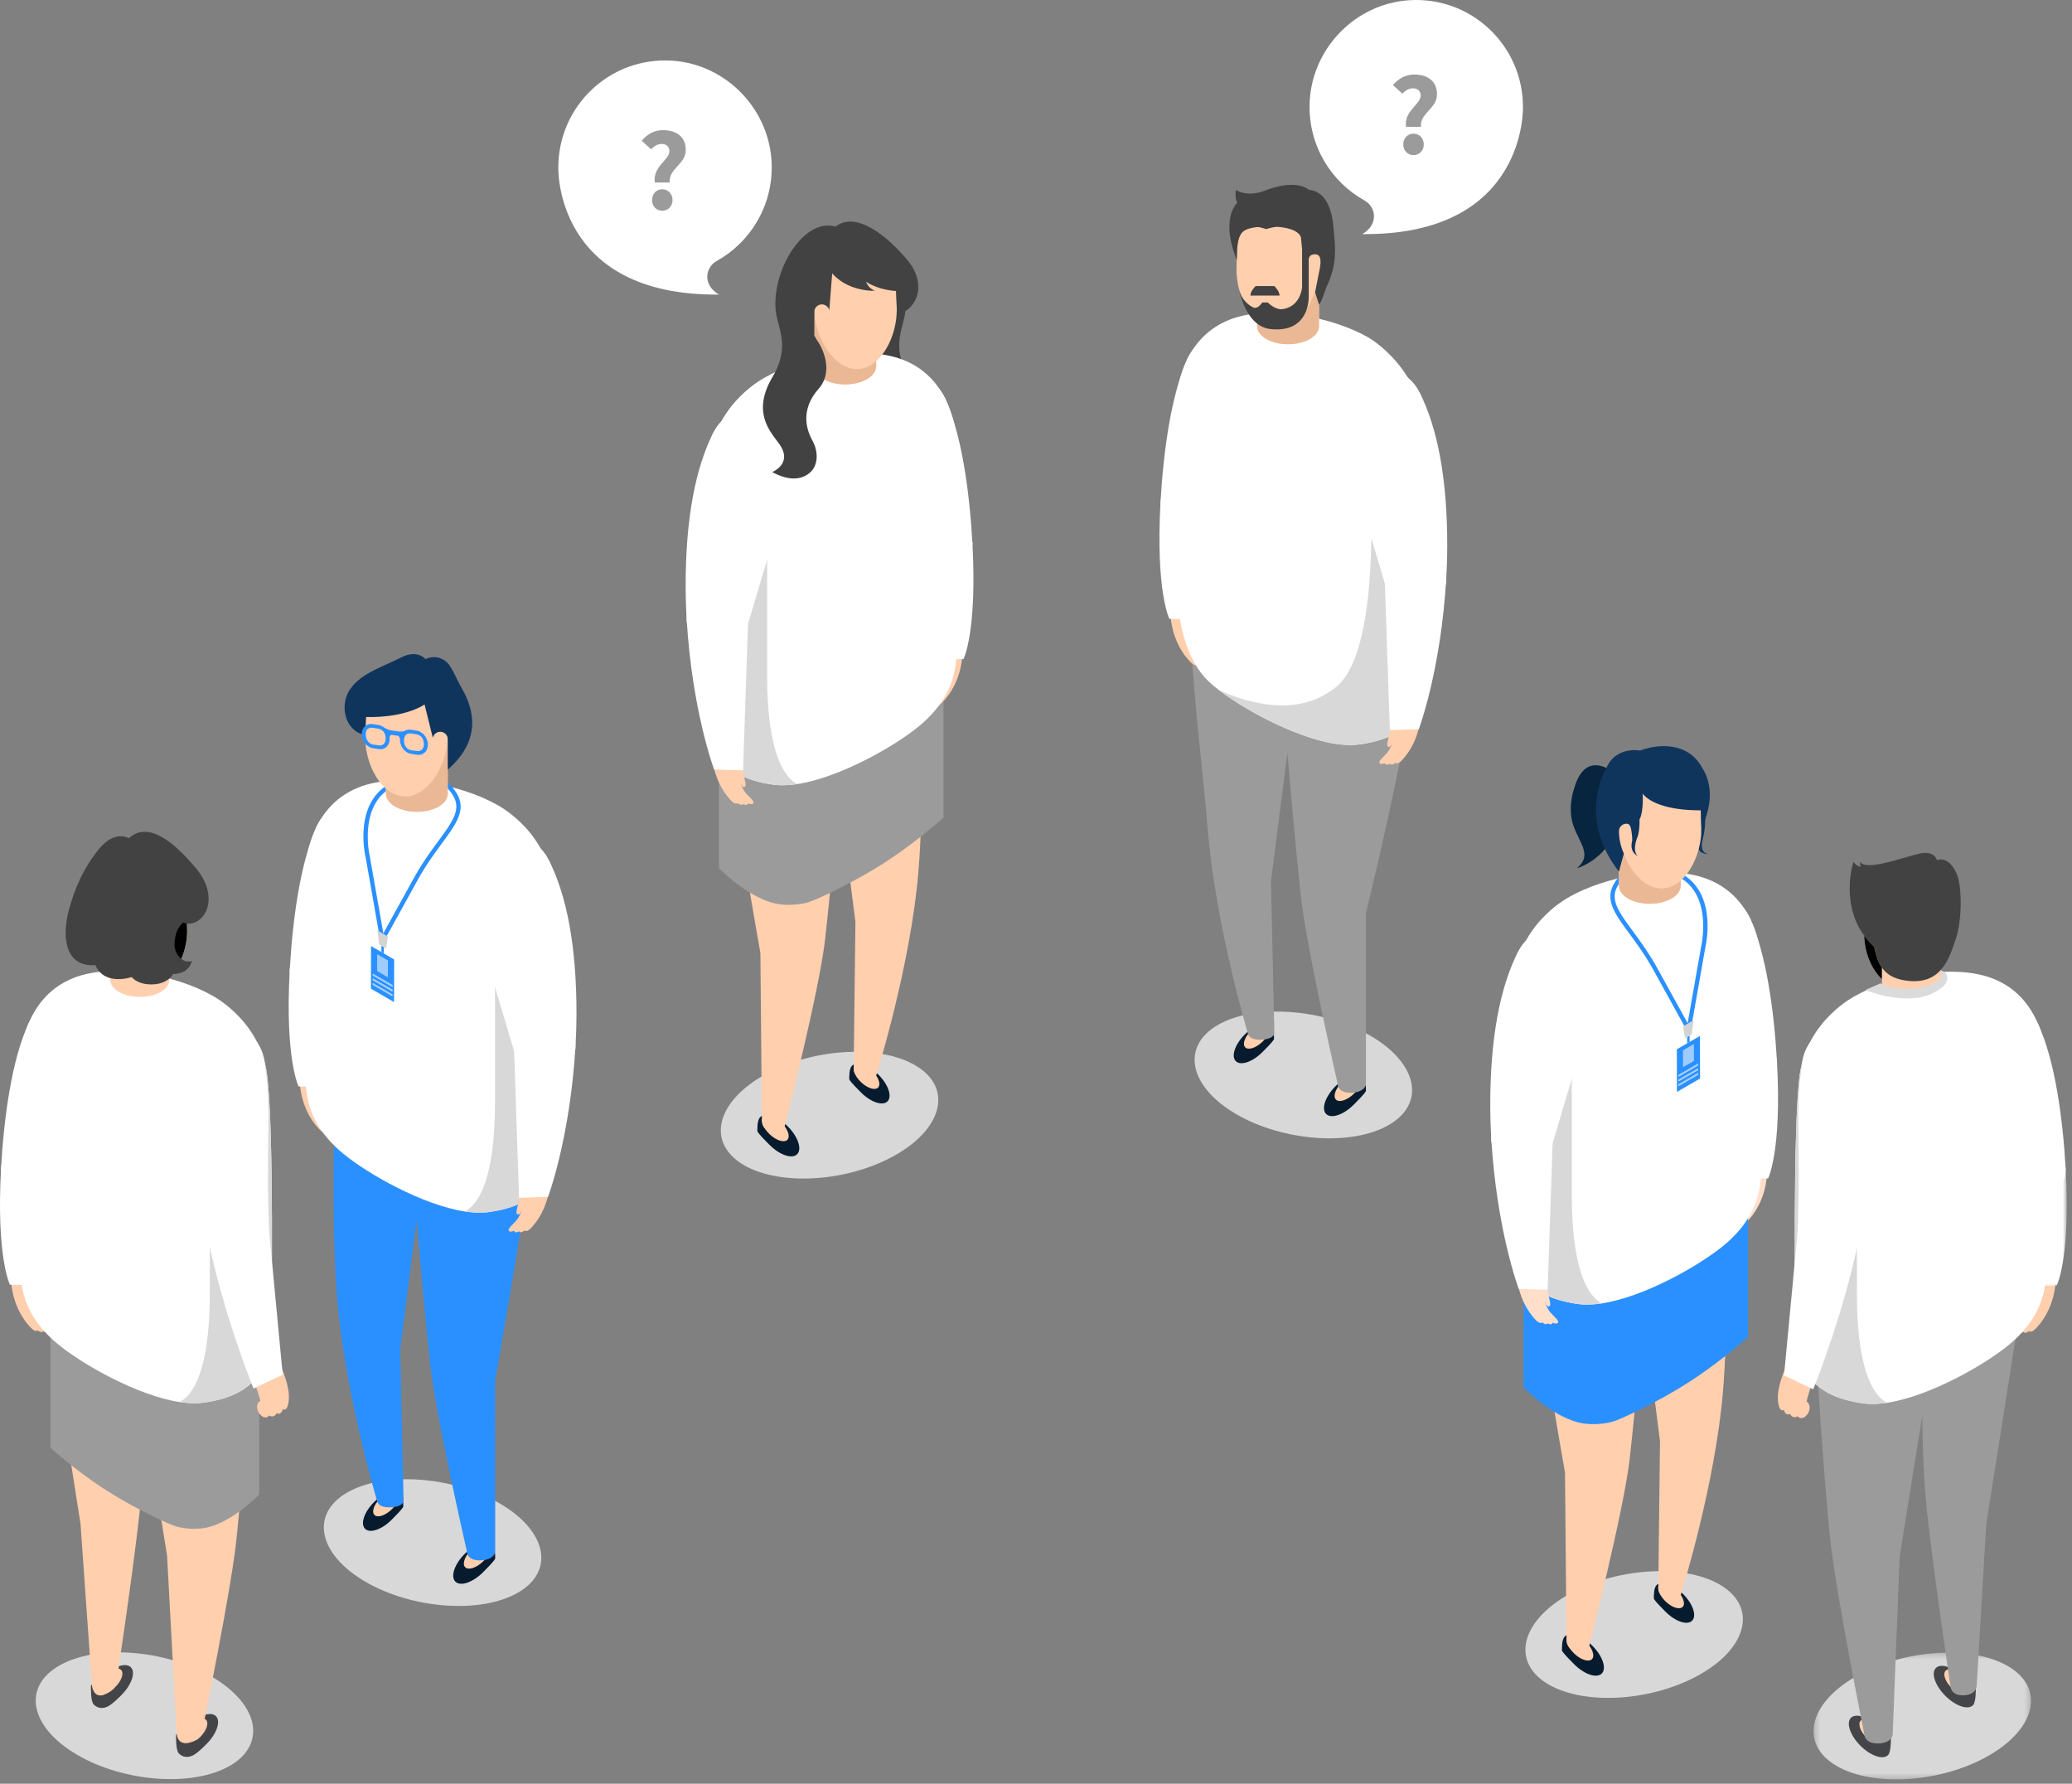<svg width="366" height="315" viewBox="0 0 366 315" xmlns="http://www.w3.org/2000/svg" xmlns:xlink="http://www.w3.org/1999/xlink">
    <rect x="0" y="0" width="366" height="315" fill="#808080" stroke="none"/>
    <defs>
        <path id="a" d="M38.694 22.666H.28V.286h38.414v22.38z"/>
        <path id="c" d="M9.192.232v20.719H.197V.232h8.995z"/>
    </defs>
    <g fill="none" fill-rule="evenodd">
        <path d="M37.387 296.084c8.32 4.847 9.788 11.925 3.26 15.728-6.527 3.803-18.676 2.948-26.996-1.899-8.321-4.847-9.789-11.925-3.26-15.728 6.527-3.803 18.675-2.949 26.996 1.899" fill="#D8D8D8"/>
        <path d="M5.09 180.654C2.05 187.113.68 197.482.177 206.48l8.817.937 8.43-21.776" fill="#FFF"/>
        <path d="M7.037 225.49s.316 3.223.535 4.135c.14.582.225.98.334 1.403.15.584.187.874-.007 1.015-.187.135-.526.183-.862-1.003 0 0 .27 1.288 1.091 2.173.632.681 1.557 1.374 1.31 1.735-.246.36-.924 0-.924 0s-.08.584-.918.124c0 0-.1.471-.95-.124 0 0-.335.392-1.117-.392-.782-.783-3.574-3.805-3.63-9.458l5.138.392z" fill="#FFCFAE"/>
        <path d="M.19 206.302c-.878 15.74 1.565 20.574 1.565 20.574l5.328.144 1.912-19.603" fill="#FFF"/>
        <path d="M9.062 206.562a4.44 4.44 0 0 0-4.436-4.444 4.44 4.44 0 0 0-4.435 4.444 4.44 4.44 0 0 0 4.435 4.445 4.44 4.44 0 0 0 4.436-4.445M17.74 183.607c0-3.69-2.985-6.682-6.667-6.682-3.683 0-6.669 2.992-6.669 6.682 0 3.69 2.986 6.681 6.669 6.681 3.682 0 6.667-2.991 6.667-6.681" fill="#FFF"/>
        <path d="M33.248 304.741c1.81-1.815 4.003-2.562 4.898-1.667.893.896.15 3.093-1.66 4.91-.741.744-1.717 1.7-2.471 2.046-1.088.498-1.898.15-2.426-.378-.54-.54-.498-2.745-.497-3.29.302-.562 1.437-.9 2.156-1.62" fill="#444549"/>
        <path d="M33.252 304.709c1.18-1.128 2.59-1.567 3.147-.981.557.586.052 1.975-1.127 3.101" fill="#FFCFAE"/>
        <path d="M18.216 296.1c1.81-1.815 4.003-2.563 4.897-1.667.894.896.15 3.093-1.66 4.91-.74.743-1.717 1.7-2.47 2.045-1.088.5-1.898.15-2.426-.377-.54-.54-.498-2.745-.498-3.29.303-.562 1.438-.9 2.157-1.621" fill="#444549"/>
        <path d="M18.25 295.903c1.18-1.127 2.59-1.567 3.146-.98.558.586.053 1.974-1.126 3.1 0 0-.792.941-2.242 1.356" fill="#FFCFAE"/>
        <path d="M44.164 221.526l-37.236 1.272 7.292 46.27 2.01 28.444h.005c.032.971.68 2.37 2.138 1.755 2.125-.895 2.09-1.75 2.251-2.507 0 0 2.63-17.361 3.941-28.86 1.026-8.999.922-18.183.922-18.183l4.026 25.032 1.676 31.058c0 .033-.003.065-.003.098 0 .965.532 2.282 2.224 1.86 2.076-.516 2.31-1.439 2.366-2.35.211-1.056 4.76-23.174 5.88-32.619 1.148-9.669 3.954-48.24 2.508-51.27" fill="#FFCFAE"/>
        <path d="M31.19 269.587c1.584.42 3.28.487 4.702.288 4.826-.679 9.894-5.927 9.894-5.927v-6.165c-.004-6.541-.026-31.38-.026-31.38a59.775 59.775 0 0 0-.647-4.848c-.931-4.578-2.672-7.305-6.476-10.343a12.665 12.665 0 0 0-1.663-1.1c-4.848-2.74-14.118-4.871-20.143-2.547-7.92 3.054-7.917 12.45-7.92 12.43v35.665s4.242 3.898 9.712 7.426c5.079 3.274 11.365 6.184 12.566 6.501" fill="#9B9B9B"/>
        <path d="M47.14 189.516c1.304 9.165.81 43.623.81 43.623 0 7.354-1.848 13.146-11.913 14.56-1.713.24-3.733.069-5.664-.345-7.781-1.668-17.223-7.295-20.908-10.632-6.171-5.59-5.917-10.87-5.917-15.471v-33.614c.002.023 0-11.29 9.536-14.968 7.255-2.798 18.419-.233 24.255 3.066 0 0 8.443 4.229 9.801 13.78" fill="#FFF"/>
        <path d="M46.413 186.438c-1.03-1.076-2.32-1.82-3.927-1.82-5.822 0-5.425 6.609-5.425 6.609v37.084c0 14.265-3.228 18.223-5.33 19.289 1.496.224 2.991.283 4.306.098 10.065-1.413 11.913-7.205 11.913-14.56 0 0 .495-34.457-.81-43.622a17.474 17.474 0 0 0-.727-3.078" fill="#D8D8D8"/>
        <path d="M31.224 189.924l-.005.008 5.65 29.317 10.65-1.977s-.065-2.234-.13-5.07c-.275-12.062.783-20.778-1.387-27.06-1.034-2.992-16.416-1.71-14.783 4.79" fill="#FFF"/>
        <path d="M44.032 241.423s2.109 5.712 2.072 6.888c-.03.981-.256 1.567.325 1.858.778.391 1.086-.196 1.086-.196s.889.584 1.335-.408c0 0 .765.508 1.126-.723 0 0 .821.679 1.04-1.648.258-2.752-1.886-7.013-1.905-7.065l-5.079 1.294z" fill="#FFCFAE"/>
        <path d="M46.569 250.231s-.762-.257-1.072-1.215c-.309-.958.196-1.835 1.098-1.816 0 0 1.739 3.323-.026 3.031" fill="#FFCFAE"/>
        <path d="M47.51 217.14l2.428 25.639-5.156 2.437s-5.227-12.752-8.044-26.493" fill="#FFF"/>
        <path d="M37.327 220.324a5.466 5.466 0 0 1 2.103-7.43 5.444 5.444 0 0 1 7.414 2.11 5.465 5.465 0 0 1-2.104 7.427 5.442 5.442 0 0 1-7.413-2.107M46.798 188.503c-.017-4.351-3.55-7.865-7.893-7.848-4.343.016-7.848 3.557-7.832 7.908.017 4.352 3.55 7.867 7.892 7.85 4.343-.017 7.85-3.558 7.833-7.91" fill="#FFF"/>
        <path d="M33.05 164.42c.057-5.522-3.324-10.034-7.551-10.078-2.573-.026-5.57.7-6.985 3.228-.91 1.627-.75 4.532-.773 6.694-.025 2.447.626 4.695 1.725 6.445v2.34l.008.017c.025.76.534 1.518 1.538 2.098 2.044 1.182 5.348 1.182 7.378 0 .98-.57 1.48-1.312 1.512-2.06a.621.621 0 0 0 .011-.035v-.683c1.874-1.806 3.104-4.697 3.137-7.965" fill="#FFCFAE"/>
        <path d="M25.499 154.342c4.227.044 7.608 4.556 7.551 10.079-.034 3.356-1.329 6.314-3.289 8.108 0 0 1.543-14.15-4.262-18.187" fill="#000"/>
        <path d="M30.576 172.01c2.906 0 3.328-2.307 3.328-2.307-1.631.608-3.098-1.319-3.081-2.84.034-3.03 1.581-3.943 1.581-3.943s1.12.668 2.642-.36c2.211-1.493 2.708-5.476-.33-9.114-4.154-4.978-8.603-8.448-11.96-5.42 0 0-2.467-1.565-5.304 1.951-2.839 3.517-4.298 7.07-5.3 10.794-1.08 4.008-1.08 10.053 4.705 9.675 1.63 3.774 6.41 2.101 6.41 2.101s.9 1.273 3.391 1.299c3.036.031 3.918-1.835 3.918-1.835" fill="#424242"/>
        <path d="M88.28 265.505c8.321 4.847 9.789 11.925 3.261 15.728-6.527 3.803-18.676 2.948-26.997-1.899-8.32-4.848-9.788-11.925-3.26-15.728 6.527-3.803 18.676-2.949 26.997 1.899" fill="#D8D8D8"/>
        <path d="M56.082 145.648c-3.04 6.458-4.41 16.827-4.912 25.825l8.818.937 8.43-21.775" fill="#FFF"/>
        <path d="M58.03 190.483s.316 3.224.535 4.135c.139.582.224.98.333 1.403.15.585.188.874-.007 1.015-.187.135-.526.183-.861-1.002 0 0 .27 1.287 1.09 2.172.633.682 1.558 1.374 1.311 1.735-.246.36-.924 0-.924 0s-.081.585-.919.124c0 0-.1.472-.949-.124 0 0-.335.392-1.117-.392-.782-.783-3.575-3.805-3.63-9.457l5.138.391z" fill="#FFCFAE"/>
        <path d="M51.183 171.295c-.878 15.74 1.564 20.574 1.564 20.574l5.328.144 1.913-19.603" fill="#FFF"/>
        <path d="M60.054 171.556a4.44 4.44 0 0 0-4.436-4.445 4.44 4.44 0 0 0-4.435 4.445A4.44 4.44 0 0 0 55.618 176a4.44 4.44 0 0 0 4.436-4.444M68.733 148.6c0-3.69-2.986-6.681-6.668-6.681-3.683 0-6.668 2.99-6.668 6.68 0 3.69 2.985 6.682 6.668 6.682 3.682 0 6.668-2.991 6.668-6.681" fill="#FFF"/>
        <path d="M85.322 277.659c-1.802 1.807-3.99 2.549-4.884 1.652-.894-.895-.157-3.087 1.646-4.896 1.802-1.808 3.989-2.548 4.884-1.654.54.54.5 1.956.501 2.499-.301.561-1.43 1.68-2.147 2.399" fill="#071B2F"/>
        <path d="M85.308 275.777c-1.181 1.129-2.59 1.568-3.147.982-.559-.585-.053-1.974 1.127-3.102s2.59-1.568 3.146-.981c.558.586.053 1.975-1.126 3.101" fill="#FFCFAE"/>
        <path d="M69.171 268.394c-1.731 1.736-3.832 2.448-4.69 1.587-.86-.86-.151-2.965 1.58-4.702s3.832-2.449 4.69-1.589c.52.519.482 1.878.483 2.4-.29.54-1.375 1.615-2.063 2.304" fill="#071B2F"/>
        <path d="M69.158 266.587c-1.135 1.084-2.488 1.505-3.023.943-.536-.562-.05-1.895 1.082-2.98 1.133-1.083 2.487-1.505 3.022-.942.537.563.051 1.896-1.081 2.979" fill="#FFCFAE"/>
        <path d="M87.473 243.784s4.58-25.708 6.839-42.192l-35.22-6.686c-.167 8.015-.446 23.293.454 34.348 1.356 16.655 7.08 35.881 7.08 35.881h.005c.126.604.796 1.066 2.133 1.065 1.49-.001 2.527-.503 2.527-1.207l-.601-26.732 2.912-22.736s1.41 16.946 2.458 25.995c1.046 9.047 6.386 32.33 6.386 32.33 0 .947.69 1.718 2.302 1.718 1.603-.003 2.71-.7 2.72-1.638h.007l-.002-30.146z" fill="#2B90FF"/>
        <path d="M97.513 155.858c1.304 9.165.81 43.623.81 43.623 0 7.354-1.848 13.146-11.913 14.56-1.713.24-3.733.069-5.664-.345-7.781-1.667-17.223-7.295-20.908-10.632-6.171-5.59-5.917-10.87-5.917-15.471v-33.614c.003.023 0-11.29 9.536-14.968 7.255-2.798 18.419-.233 24.255 3.067 0 0 8.442 4.228 9.801 13.78" fill="#FFF"/>
        <path d="M96.785 152.78c-1.03-1.076-2.32-1.82-3.926-1.82-5.822 0-5.426 6.61-5.426 6.61v37.083c0 14.265-3.227 18.223-5.33 19.289 1.497.224 2.992.283 4.307.099 10.065-1.414 11.913-7.206 11.913-14.56 0 0 .494-34.458-.81-43.623a17.458 17.458 0 0 0-.728-3.077" fill="#D8D8D8"/>
        <path d="M74.404 137.428c-2.177 0-4.427.846-6.336 2.384-4.534 3.653-2.766 11.344-2.748 11.42l2.394 13.59 5.358-9.697c1.479-2.676 3.01-4.763 4.36-6.603 2.377-3.242 3.949-5.384 2.774-7.694-1.098-2.161-3.213-3.4-5.802-3.4m-6.875 28.888a.377.377 0 0 1-.372-.312l-2.575-14.618c-.075-.312-1.888-8.214 3.014-12.163 2.041-1.645 4.46-2.55 6.808-2.55 2.883 0 5.242 1.39 6.474 3.812 1.386 2.725-.387 5.14-2.839 8.484-1.337 1.823-2.852 3.889-4.307 6.522l-5.874 10.63a.377.377 0 0 1-.33.195" fill="#2B90FF"/>
        <path fill="#9ECCFF" d="M68.523 169.637l-.008 2.926-1.88-1.087.008-2.927z"/>
        <path d="M69.304 175.915v-.297l-3.451-1.997-.001.297 3.452 1.997zm.002-.824v-.296l-3.45-1.997-.002.297 3.452 1.996zm.002-.823v-.299l-3.45-1.997-.002.3 3.452 1.996zm-2.665-5.719l-.008 2.927 1.88 1.087.008-2.926-1.88-1.088zm1.158-.166l1.827 1.057-.021 7.525-4.085-2.364.021-7.524 1.827 1.056.431.25z" fill="#2B90FF"/>
        <path fill="#9ECCFF" d="M69.309 173.969v.3l-3.452-1.998v-.299z"/>
        <path fill="#2B90FF" d="M67.805 167.258l-.004 1.125-.43-.25.002-1.125z"/>
        <path fill="#D3D3D3" d="M68.516 165.382l-.322 2.101-.39-.225-.43-.25-.395-.228-.304-2.463z"/>
        <path fill="#9ECCFF" d="M69.304 175.618v.297l-3.452-1.997v-.297zM69.307 174.795l-.001.296-3.452-1.996.001-.297z"/>
        <path d="M72.188 120.382c-2.45-.098-5.325.508-6.745 2.876-.912 1.523-.843 4.295-.925 6.354-.149 3.718 1.33 7.615 3.632 9.637v.973l.01.018c.025.796.559 1.588 1.607 2.195 2.138 1.236 5.592 1.236 7.715 0 1.025-.597 1.549-1.373 1.58-2.155l.013-.036v-9.7c.008-.115.016-.232.02-.348.21-5.259-2.883-9.652-6.907-9.814" fill="#FFCFAE"/>
        <path d="M71.407 140.653c-1.18-.048-2.274-.566-3.228-1.404v.973l.01.018c.024.796.559 1.588 1.607 2.195 2.138 1.236 5.592 1.236 7.715 0 1.025-.597 1.549-1.373 1.581-2.155l.011-.036v-9.7c-.345 5.146-3.761 10.267-7.696 10.109" fill="#EBB896"/>
        <path d="M81.53 121.473c-1.074-1.864-1.763-3.937-2.868-4.74-1.814-1.318-3.5-.32-3.5-.32s-1.37-1.782-4.297-.312c-3.778 1.896-7.163 2.861-9.07 5.707-1.84 2.746-.938 7.307 2.749 8.02.002-.072 0-.144.002-.217.037-.912.044-1.964.12-2.985 7.129.148 10.326-2.22 10.326-2.22l1.466 5.907a1.338 1.338 0 0 1 1.417-1.073c.7.056 1.222.64 1.228 1.33v5.34c6.146-5.403 4.508-10.822 2.427-14.437" fill="#10355D"/>
        <path d="M73.56 132.624c.843.126 1.336-.358 1.312-1.28-.019-.856-.461-1.46-1.191-1.644a2.005 2.005 0 0 0-.19-.038l-.817-.123c-.843-.123-1.335.358-1.315 1.283.022.856.467 1.46 1.2 1.645.06.015.122.028.185.037l.816.12m-6.749-1c.842.127 1.335-.357 1.312-1.28-.02-.856-.462-1.458-1.192-1.644a1.893 1.893 0 0 0-.19-.037l-.816-.12c-.843-.126-1.338.257-1.318 1.182.022.865.48 1.558 1.227 1.748.053.013.106.024.16.032l.817.12m8.765-.177c.028 1.176-.817 2.001-1.891 1.842l-1.036-.155a2.022 2.022 0 0 1-.19-.039c-.987-.25-1.776-1.272-1.803-2.378a18.625 18.625 0 0 1-.002-.188c-.008-.28-.196-.538-.433-.599a.388.388 0 0 0-.046-.008l-.91-.135c-.256-.038-.458.173-.451.47 0 .005.01.119.012.19.028 1.176-.82 2.001-1.891 1.843l-1.035-.156a1.884 1.884 0 0 1-.195-.038c-.985-.25-1.772-1.274-1.798-2.378-.028-1.18.82-2.004 1.89-1.846l1.039.153c.055.01.11.02.163.034.248.063.483.177.7.324-.008-.015.608.408 1.172.55.052.014.103.025.153.032l1.365.201c.032.005.634.1 1.065-.077.054-.034.224-.108.248-.127a.16.16 0 0 1 .083-.028c.254-.079.5-.1.762-.063l1.038.153c.063.01.125.022.186.038.986.25 1.778 1.273 1.805 2.385" fill="#2B90FF"/>
        <path d="M92.108 207.853s-.258 3.229-.46 4.145c-.129.583-.208.982-.309 1.408-.139.587-.171.877.025 1.014.19.132.53.175.844-1.017 0 0-.247 1.292-1.052 2.192-.62.693-1.532 1.403-1.28 1.757.254.357.926-.016.926-.016s.09.583.92.109c0 0 .108.469.948-.142 0 0 .341.385 1.109-.412.767-.798 3.505-3.87 3.46-9.522l-5.131.484z" fill="#FFCFAE"/>
        <path d="M90.808 185.38l.882 26.147 5.11-.158s3.901-10.286 4.861-26.71" fill="#FFF"/>
        <path d="M101.66 184.582a5.454 5.454 0 0 0-5.546-5.362 5.455 5.455 0 0 0-5.35 5.558 5.453 5.453 0 0 0 5.546 5.361 5.456 5.456 0 0 0 5.35-5.557" fill="#FFF"/>
        <path d="M82.534 157.9l8.492 28.46 10.635-1.778s.168-2.64.171-5.478c.014-11.936-1.691-20.913-4.911-27.273" fill="#FFF"/>
        <path d="M97.726 155.278c-.017-4.325-3.53-7.817-7.846-7.801-4.317.016-7.801 3.537-7.785 7.861.017 4.325 3.529 7.819 7.845 7.802 4.316-.016 7.803-3.536 7.786-7.862" fill="#FFF"/>
        <g transform="translate(320.064 291.574)">
            <mask id="b" fill="#fff">
                <use xlink:href="#a"/>
            </mask>
            <path d="M7.618 4.561C-.702 9.41-2.169 16.487 4.358 20.29c6.527 3.803 18.676 2.948 26.998-1.9 8.32-4.846 9.787-11.924 3.26-15.727C28.088-1.14 15.94-.286 7.618 4.56" fill="#D8D8D8" mask="url(#b)"/>
        </g>
        <path d="M359.98 180.784c3.04 6.458 4.41 16.827 4.912 25.825l-8.817.937-8.43-21.775" fill="#FFF"/>
        <path d="M358.033 225.619s-.316 3.224-.535 4.136c-.14.58-.225.979-.334 1.402-.15.585-.187.874.007 1.015.187.135.527.184.862-1.002 0 0-.27 1.288-1.092 2.172-.631.682-1.557 1.375-1.31 1.736.246.36.925 0 .925 0s.08.584.918.123c0 0 .1.472.95-.123 0 0 .334.391 1.117-.392.782-.784 3.574-3.806 3.63-9.459l-5.138.392z" fill="#FFCFAE"/>
        <g transform="translate(355.878 206.199)">
            <mask id="d" fill="#fff">
                <use xlink:href="#c"/>
            </mask>
            <path d="M9.002.232c.877 15.74-1.565 20.575-1.565 20.575l-5.328.144L.197 1.347" fill="#FFF" mask="url(#d)"/>
        </g>
        <path d="M356.008 206.692a4.441 4.441 0 0 1 4.436-4.445 4.44 4.44 0 0 1 4.436 4.445 4.44 4.44 0 0 1-4.436 4.445 4.44 4.44 0 0 1-4.436-4.445M347.33 183.736c0-3.69 2.985-6.682 6.667-6.682 3.683 0 6.668 2.992 6.668 6.682 0 3.69-2.985 6.682-6.668 6.682-3.682 0-6.668-2.992-6.668-6.682" fill="#FFF"/>
        <path d="M331.852 305.034c-1.81-1.815-4.003-2.562-4.897-1.666-.894.895-.151 3.092 1.659 4.91 1.81 1.814 4.003 2.562 4.897 1.667.54-.54.498-2.745.498-3.29-.303-.562-1.438-.9-2.157-1.62" fill="#444549"/>
        <path d="M331.818 304.838c-1.18-1.127-2.59-1.567-3.147-.98-.557.585-.053 1.974 1.127 3.1" fill="#FFCFAE"/>
        <path d="M346.854 296.23c-1.81-1.816-4.003-2.563-4.897-1.667-.894.895-.15 3.092 1.66 4.909 1.81 1.815 4.002 2.562 4.897 1.668.54-.54.498-2.745.497-3.29-.303-.562-1.438-.9-2.157-1.62" fill="#444549"/>
        <path d="M346.82 296.033c-1.18-1.127-2.59-1.567-3.146-.98-.558.585-.053 1.973 1.126 3.1" fill="#FFCFAE"/>
        <path d="M320.907 221.656l37.235 1.272-7.292 46.27-1.677 28.444h-.006c-.031.97-.888 1.757-2.47 1.755-1.562-.001-2.155-.863-2.189-1.823h-.014s-2.678-18.045-3.99-29.544c-1.025-9-.92-18.184-.92-18.184l-4.028 25.033-1.22 31.166.002.097c0 .965-.934 1.756-2.678 1.753-1.662 0-2.31-.808-2.366-1.72-.211-1.054-4.759-23.805-5.88-33.25-1.148-9.668-3.954-48.24-2.507-51.27" fill="#9B9B9B"/>
        <path d="M317.93 189.645c-1.305 9.166-.81 43.624-.81 43.624 0 7.353 1.848 13.145 11.913 14.56 1.712.24 3.733.068 5.663-.346 7.782-1.668 17.223-7.295 20.908-10.632 6.172-5.59 5.918-10.87 5.918-15.471v-33.613c-.003.023 0-11.291-9.537-14.969-7.255-2.797-18.418-.233-24.255 3.067 0 0-8.441 4.228-9.8 13.78" fill="#FFF"/>
        <path d="M318.658 186.568c1.028-1.076 2.32-1.82 3.926-1.82 5.822 0 5.425 6.608 5.425 6.608v37.085c0 14.264 3.228 18.222 5.33 19.288-1.496.224-2.991.283-4.306.099-10.066-1.414-11.913-7.206-11.913-14.56 0 0-.495-34.457.81-43.623.156-1.096.408-2.12.728-3.077" fill="#D8D8D8"/>
        <path d="M342.868 171.23c1.099-1.75 1.75-3.998 1.725-6.445-.022-2.162.136-5.067-.773-6.693-1.415-2.53-4.412-3.255-6.985-3.229-4.227.044-7.609 4.556-7.551 10.079.033 3.268 1.262 6.158 3.137 7.964l.01.719c.032.748.532.809 1.512 1.38 2.031 1.182 5.335 1.182 7.378 0 1.004-.58 1.514-1.338 1.538-2.099l.009-1.676" fill="#FFCFAE"/>
        <path d="M337.038 173.216c-4.222-.456-5.293-2.717-5.98-6.046-6.337-5.7-3.927-14.296-3.662-14.927.666.836 1.303.837 1.303.837-.126-.276-.183-.71-.095-.847 1.08 1.668 7.816-.919 10.485-1.495 2.669-.578 3.061 1.167 3.061 1.167s1.943-.956 3.427 2.286c1.1 2.4.958 8.566-.095 11.59-1.144 3.283-2.415 8.088-8.444 7.435" fill="#424242"/>
        <path d="M331.057 167.17c.302 1.462.679 2.718 1.364 3.706v2.03c-1.82-1.754-3.03-4.531-3.13-7.684a12.897 12.897 0 0 0 1.766 1.948" fill="#000"/>
        <path d="M337.688 174.598c-2.253.197-4.351-.303-5.489-.941 0 0-2.166.931-2.698 1.18 0 0 7.027 2.906 11.829.603 4.218-2.021 2.14-3.812 2.14-3.812l-.602-.238-.006 1.05s-.697 1.764-5.174 2.158" fill="#DBDBDB"/>
        <path d="M333.845 190.053l.007.008-5.652 29.318-10.649-1.977s.065-2.235.13-5.07c.275-12.063-.784-20.779 1.387-27.06 1.033-2.992 16.416-1.711 14.784 4.79" fill="#FFF"/>
        <path d="M321.037 241.552s-2.108 5.712-2.071 6.889c.03.98.256 1.566-.325 1.858-.778.39-1.086-.196-1.086-.196s-.889.583-1.335-.408c0 0-.765.507-1.127-.724 0 0-.82.68-1.039-1.647-.258-2.753 1.886-7.014 1.905-7.066l5.078 1.294z" fill="#FFCFAE"/>
        <path d="M318.501 250.36s.762-.256 1.071-1.214c.31-.958-.195-1.835-1.098-1.817 0 0-1.738 3.323.027 3.032" fill="#FFCFAE"/>
        <path d="M317.56 217.268l-2.428 25.64 5.156 2.438s5.226-12.753 8.044-26.493" fill="#FFF"/>
        <path d="M327.744 220.453a5.466 5.466 0 0 0-2.104-7.429 5.443 5.443 0 0 0-7.414 2.109 5.465 5.465 0 0 0 2.104 7.427 5.442 5.442 0 0 0 7.414-2.107M318.271 188.633c.017-4.352 3.552-7.866 7.893-7.85 4.344.017 7.85 3.559 7.833 7.91-.016 4.352-3.55 7.866-7.893 7.85-4.342-.018-7.85-3.559-7.833-7.91" fill="#FFF"/>
        <path d="M276.79 281.74c-8.321 4.848-9.789 11.926-3.261 15.728 6.527 3.804 18.676 2.95 26.997-1.898 8.32-4.848 9.788-11.926 3.26-15.728-6.527-3.804-18.676-2.95-26.997 1.898" fill="#D8D8D8"/>
        <path d="M308.988 161.884c3.039 6.458 4.41 16.827 4.911 25.825l-8.817.937-8.43-21.776" fill="#FFF"/>
        <path d="M307.04 206.719s-.316 3.223-.534 4.135c-.14.582-.226.98-.334 1.403-.15.584-.188.874.006 1.015.187.134.527.183.862-1.003 0 0-.27 1.288-1.09 2.173-.633.681-1.558 1.374-1.311 1.735.246.36.924 0 .924 0s.08.584.919.124c0 0 .1.471.949-.124 0 0 .335.392 1.117-.392.782-.783 3.574-3.805 3.63-9.458l-5.138.392z" fill="#FFDFCA"/>
        <path d="M313.887 187.531c.878 15.74-1.564 20.574-1.564 20.574l-5.328.144-1.913-19.603" fill="#FFF"/>
        <path d="M305.016 187.791a4.44 4.44 0 0 1 4.436-4.444 4.44 4.44 0 0 1 4.435 4.444 4.44 4.44 0 0 1-4.435 4.445 4.44 4.44 0 0 1-4.436-4.445M296.337 164.836c0-3.69 2.986-6.682 6.668-6.682s6.668 2.992 6.668 6.682c0 3.69-2.986 6.681-6.668 6.681s-6.668-2.991-6.668-6.681" fill="#FFF"/>
        <path d="M278.052 293.894c1.803 1.808 3.99 2.55 4.884 1.653.894-.896.157-3.087-1.645-4.896-1.803-1.808-3.99-2.549-4.884-1.654-.54.54-.5 1.956-.502 2.499.302.561 1.431 1.68 2.147 2.398" fill="#071B2F"/>
        <path d="M278.066 292.013c1.181 1.129 2.59 1.568 3.147.982.56-.585.053-1.974-1.126-3.102-1.18-1.128-2.59-1.568-3.146-.981-.559.586-.053 1.974 1.125 3.1" fill="#FFCFAE"/>
        <path d="M294.203 284.63c1.73 1.736 3.831 2.448 4.69 1.586.86-.859.152-2.964-1.58-4.702-1.731-1.736-3.832-2.448-4.69-1.588-.52.519-.482 1.878-.483 2.4.29.54 1.375 1.614 2.063 2.303" fill="#071B2F"/>
        <path d="M294.216 282.823c1.135 1.084 2.487 1.505 3.023.942.537-.56.05-1.894-1.082-2.979-1.133-1.083-2.487-1.505-3.022-.942-.536.563-.05 1.896 1.08 2.979" fill="#FFCFAE"/>
        <path d="M276.443 260.02s-4.581-25.708-6.84-42.192l35.22-6.686c.167 8.015.446 23.292-.454 34.348-1.355 16.655-7.404 35.947-7.404 35.947h-.005c-.126.603-.472 1-1.808.999-1.49-.001-2.233-1.18-2.233-1.884l.307-26.055-2.913-22.736s-1.41 16.945-2.458 25.995c-1.046 9.047-7.12 32.873-7.12 32.873 0 .947.044 1.174-1.568 1.174-1.603-.003-2.44-1.109-2.45-2.047h-.007l-.267-29.737z" fill="#FFCFAE"/>
        <path d="M284.817 251.078c-1.705.451-3.53.523-5.06.309-5.19-.73-10.643-6.375-10.643-6.375v-6.633l.027-33.758c.178-1.835.4-3.574.697-5.215 1.002-4.925 2.874-7.858 6.966-11.127.502-.4 1.107-.798 1.79-1.184 5.214-2.948 15.187-5.24 21.669-2.74 8.52 3.286 8.517 13.394 8.52 13.373v38.367s-4.564 4.194-10.449 7.989c-5.463 3.522-12.225 6.653-13.517 6.994" fill="#2B90FF"/>
        <path d="M267.557 172.094c-1.304 9.165-.81 43.623-.81 43.623 0 7.353 1.848 13.145 11.914 14.56 1.712.24 3.733.068 5.663-.346 7.782-1.667 17.223-7.294 20.908-10.631 6.172-5.59 5.918-10.87 5.918-15.472v-33.613c-.003.023 0-11.29-9.537-14.968-7.255-2.798-18.418-.233-24.255 3.066 0 0-8.442 4.229-9.8 13.78" fill="#FFF"/>
        <path d="M268.285 169.016c1.029-1.076 2.32-1.82 3.926-1.82 5.822 0 5.426 6.609 5.426 6.609v37.084c0 14.265 3.227 18.223 5.33 19.289-1.497.224-2.992.283-4.307.098-10.065-1.413-11.913-7.205-11.913-14.56 0 0-.494-34.457.81-43.623.156-1.096.409-2.119.728-3.077" fill="#D8D8D8"/>
        <path d="M272.962 224.089s.257 3.229.46 4.145c.128.583.208.982.309 1.408.14.587.17.876-.025 1.013-.19.132-.53.176-.844-1.016 0 0 .247 1.292 1.052 2.192.619.693 1.532 1.402 1.28 1.757-.254.357-.925-.016-.925-.016s-.092.583-.921.109c0 0-.109.469-.947-.142 0 0-.342.385-1.11-.413-.767-.797-3.505-3.87-3.46-9.521l5.131.484z" fill="#FFDFCA"/>
        <path d="M274.262 201.616l-.883 26.147-5.11-.158s-3.9-10.286-4.86-26.71" fill="#FFF"/>
        <path d="M263.41 200.818a5.455 5.455 0 0 1 5.546-5.362 5.455 5.455 0 0 1 5.35 5.558 5.453 5.453 0 0 1-5.546 5.361 5.456 5.456 0 0 1-5.35-5.557" fill="#FFF"/>
        <path d="M282.536 174.136l-8.492 28.46-10.635-1.778s-.168-2.64-.17-5.479c-.015-11.935 1.69-20.912 4.91-27.272" fill="#FFF"/>
        <path d="M267.344 171.514c.017-4.325 3.53-7.818 7.846-7.801 4.317.016 7.8 3.537 7.785 7.861-.017 4.325-3.529 7.819-7.845 7.802-4.317-.016-7.803-3.537-7.786-7.862" fill="#FFF"/>
        <path d="M291.42 153.294c-2.59 0-4.704 1.24-5.803 3.4-1.174 2.31.397 4.452 2.775 7.694 1.35 1.84 2.881 3.927 4.36 6.603l5.357 9.698 2.39-13.568c.023-.1 1.785-7.795-2.743-11.443-1.909-1.537-4.16-2.384-6.337-2.384m6.876 28.889a.378.378 0 0 1-.33-.195l-5.873-10.631c-1.455-2.633-2.97-4.7-4.308-6.521-2.452-3.344-4.224-5.76-2.838-8.485 1.232-2.423 3.59-3.812 6.473-3.812 2.349 0 4.767.905 6.809 2.55 4.902 3.949 3.089 11.85 3.009 12.185l-2.57 14.597a.377.377 0 0 1-.372.312" fill="#2B90FF"/>
        <path fill="#9ECCFF" d="M297.3 185.503l.008 2.926 1.88-1.087-.008-2.927z"/>
        <path d="M296.52 191.78l3.452-1.996-.002-.297-3.45 1.997v.297zm-.002-.823l3.45-1.996v-.297l-3.451 1.997v.296zm-.003-.822l3.452-1.998v-.299l-3.453 1.997.001.3zm2.666-5.72l-1.88 1.088.008 2.926 1.88-1.087-.008-2.927zm-.728-.415l1.827-1.057.022 7.524-4.085 2.364-.021-7.525 1.826-1.057.431-.25z" fill="#2B90FF"/>
        <path fill="#9ECCFF" d="M296.515 189.835v.3l3.452-1.997-.001-.3z"/>
        <path fill="#2B90FF" d="M298.02 183.124l.003 1.125.43-.25-.003-1.124z"/>
        <path fill="#D3D3D3" d="M297.307 181.248l.322 2.102.39-.226.43-.25.396-.227.304-2.464z"/>
        <path fill="#9ECCFF" d="M296.52 191.484v.297l3.452-1.997-.002-.297zM296.517 190.661v.296l3.452-1.996v-.297z"/>
        <path d="M286.147 137.333s-5.843-6.044-8.105 1.952c0 0-1.256 3.462-.062 6.673 1.193 3.211 3.267 5.1.565 7.367 0 0 7.351-1.89 8.105-11.648 0 0 .44-3.463-.503-4.344" fill="#07253F"/>
        <path d="M301.133 143.566s.304 2.141-.346 4.564c-.785 2.928 1.257 2.677 1.257 2.677s-2.639.251-1.948-2.015c.545-1.79-.126-2.96-.126-2.96s.283-2.203 1.163-2.266" fill="#10355D"/>
        <path d="M292.853 136.617c2.45-.098 5.325.509 6.745 2.877.912 1.524.843 4.295.926 6.354.148 3.718-1.332 7.615-3.633 9.637v.973l-.01.018c-.024.795-.559 1.588-1.607 2.194-2.138 1.237-5.592 1.237-7.715 0-1.025-.597-1.548-1.372-1.58-2.154a.798.798 0 0 1-.013-.036v-9.7c-.007-.115-.015-.231-.02-.347-.21-5.26 2.883-9.654 6.907-9.816" fill="#FFCFAE"/>
        <path d="M293.663 156.888c1.18-.047 2.274-.565 3.228-1.403v.972l-.01.019c-.024.795-.558 1.588-1.608 2.194-2.136 1.237-5.591 1.237-7.714 0-1.025-.597-1.549-1.372-1.581-2.154l-.011-.036v-9.7c.345 5.146 3.761 10.266 7.696 10.108" fill="#EBB896"/>
        <path d="M288.142 146.557c-.138-.652-.267-1.137-.947-1.082a1.34 1.34 0 0 0-1.228 1.32s-.068 1.897.874 3.952l-.874 3.167c-8.068-10.34-1.579-19.414-1.579-19.414 1.996-2.62 5.305-1.95 5.305-1.95 3.256-1.23 8.61-1.527 11.027 3.147 0 0 2.266 2.958.821 7.932l-1.03 3.443c.022-.408.029-.817.012-1.224-.033-.842-.043-1.803-.103-2.749-8.492.026-10.251-2.949-10.251-2.949s.188 3.164-.566 4.58c0 0 .094 2.165-.471 3.372 0 0-.848 2.264.188 3.05 0 0-1.507-.534-1.036-2.55.118-.505-.142-2.045-.142-2.045" fill="#10355D"/>
        <path d="M269.016 18.888c0-10.83-9.096-19.532-20.05-18.85-9.68.6-17.43 8.71-17.642 18.426-.158 7.28 3.796 13.65 9.693 16.939.938.522 1.599 1.483 1.677 2.55.164 2.288-2.081 3.39-2.081 3.39 29.16.284 28.403-22.455 28.403-22.455" fill="#FFF"/>
        <path d="M249.677 23.6c1.044 0 1.822.821 1.822 1.909 0 1.067-.778 1.887-1.822 1.887s-1.802-.82-1.802-1.887c0-1.088.758-1.908 1.802-1.908m1.27-6.708c0-.841-.554-1.293-1.372-1.293-.758 0-1.31.39-1.864.944l-1.658-1.518c.921-1.108 2.211-1.867 3.726-1.867 2.314 0 4.054 1.087 4.054 3.508 0 2.544-3.071 3.303-2.826 5.744h-2.64c-.41-2.81 2.58-3.98 2.58-5.518" fill="#9B9B9B"/>
        <path d="M242.092 182.921c8.321 4.848 9.788 11.925 3.26 15.728-6.527 3.804-18.675 2.95-26.996-1.898-8.321-4.848-9.789-11.926-3.26-15.728 6.527-3.804 18.676-2.95 26.996 1.898" fill="#D8D8D8"/>
        <path d="M239.134 195.075c-1.803 1.808-3.99 2.55-4.884 1.653-.894-.896-.157-3.087 1.645-4.895 1.803-1.809 3.99-2.55 4.884-1.655.54.54.5 1.956.502 2.498-.302.562-1.431 1.682-2.147 2.4" fill="#071B2F"/>
        <path d="M239.12 193.194c-1.181 1.129-2.59 1.568-3.147.982-.56-.585-.053-1.973 1.126-3.103 1.18-1.127 2.59-1.567 3.146-.98.559.586.054 1.974-1.125 3.1" fill="#FFCFAE"/>
        <path d="M222.983 185.811c-1.731 1.736-3.832 2.448-4.691 1.587-.859-.86-.15-2.965 1.58-4.702 1.732-1.737 3.832-2.449 4.692-1.59.518.52.48 1.88.481 2.4-.29.54-1.374 1.615-2.062 2.305" fill="#071B2F"/>
        <path d="M222.97 184.003c-1.135 1.085-2.488 1.506-3.023.944-.537-.562-.05-1.896 1.082-2.98 1.133-1.083 2.487-1.505 3.022-.941.536.562.051 1.896-1.081 2.977" fill="#FFCFAE"/>
        <path d="M241.284 161.201s6.505-26.15 8.762-42.634l-39.552-7.05c-.168 8.016 1.964 24.098 2.864 35.155 1.356 16.655 7.08 35.88 7.08 35.88h.005c.126.604.796 1.066 2.133 1.066 1.49-.003 2.527-.504 2.527-1.207l-.601-26.733 2.912-22.736s1.41 16.946 2.458 25.995c1.046 9.048 6.386 32.329 6.386 32.329 0 .947.69 1.718 2.302 1.718 1.603-.002 2.71-.7 2.72-1.638h.007l-.003-30.145z" fill="#9B9B9B"/>
        <path d="M209.893 63.064c-3.038 6.459-4.409 16.828-4.91 25.826l8.816.937 8.43-21.776" fill="#FFF"/>
        <path d="M211.842 107.9s.316 3.223.534 4.136c.14.58.225.98.334 1.403.15.584.188.873-.007 1.014-.187.135-.526.184-.861-1.002 0 0 .27 1.288 1.09 2.172.633.682 1.558 1.375 1.31 1.736-.246.36-.923 0-.923 0s-.081.584-.92.124c0 0-.098.471-.948-.124 0 0-.335.391-1.117-.392-.782-.784-3.575-3.806-3.631-9.459l5.139.392z" fill="#FFCFAE"/>
        <path d="M204.994 88.712c-.877 15.74 1.565 20.575 1.565 20.575l5.328.144 1.912-19.604" fill="#FFF"/>
        <path d="M213.866 88.973a4.441 4.441 0 0 0-4.436-4.445 4.441 4.441 0 0 0-4.435 4.445 4.44 4.44 0 0 0 4.435 4.445 4.44 4.44 0 0 0 4.436-4.445M222.545 66.017c0-3.69-2.986-6.681-6.668-6.681-3.683 0-6.668 2.991-6.668 6.681s2.985 6.681 6.668 6.681c3.682 0 6.668-2.99 6.668-6.68" fill="#FFF"/>
        <path d="M213.65 120.481c3.651 3.374 13.126 8.965 20.908 10.632 1.93.414 3.95.585 5.663.345 10.066-1.414 11.914-7.206 11.914-14.56l-.03-37.786c-.046-13.977-10.581-19.617-10.581-19.617-5.837-3.3-17-5.864-24.255-3.067-9.536 3.677-9.533 14.992-9.536 14.969 0 0-.843 6.434 1.796 14.178 0 0-5.915 25.632 4.121 34.906" fill="#FFF"/>
        <path d="M250.183 69.563c-1.687-1.417-3.614-1.8-5.6-1.551-4.313.54-3.338 5.594-3.338 5.594s4.418 39.935-5.29 47.772c-6.849 5.528-15.913 2.65-20.656.476 4.37 3.351 12.46 7.802 19.26 9.26 1.93.413 3.95.584 5.662.344 10.065-1.414 11.914-7.206 11.914-14.56l-.03-37.786c-.013-3.775-.794-6.937-1.922-9.549" fill="#D8D8D8"/>
        <path d="M226.099 37.807c-2.45-.098-5.325.509-6.744 2.876-.913 1.524-.844 4.296-.926 6.354-.149 3.718 1.33 7.615 3.632 9.637v.973c.003.006.008.012.01.018.025.795.559 1.588 1.608 2.194 2.137 1.237 5.591 1.237 7.714 0 1.025-.597 1.549-1.372 1.581-2.154a.798.798 0 0 0 .012-.036v-6.827c.007-.116.907-3.662.912-3.778.21-5.26-3.775-9.095-7.8-9.257" fill="#FFCFAE"/>
        <path d="M225.289 58.077c-1.18-.047-2.274-.565-3.228-1.403v.972l.01.019c.024.796.559 1.588 1.608 2.194 2.137 1.237 5.591 1.237 7.714 0 1.025-.596 1.549-1.372 1.581-2.154a1.1 1.1 0 0 0 .012-.036v-9.7c-.346 5.145-3.762 10.266-7.697 10.108" fill="#EBB896"/>
        <path d="M232.986 48.14l-.685 3.473.685 2.175c.607-.65.886-2.156 1.468-3.416 1.823-3.935 1.391-6.96 1.109-10.029-.119-1.282-.508-6.494-4.354-6.807 0 0-2.03-2.084-7.704.11-3.286 1.27-5.19-.103-5.19-.103s-.274 1.31.245 2.255c0 0-3.08 2.68-.095 10.088.053-1.85-.005-3.298.746-4.551.53-.886 1.838-1.103 2.78-1.228.593-.047 1.647.355 1.647.355s1.466-.441 2.063-.394c4.177.329 4.122 2.047 4.122 2.047l.18 1.937v6.632s-.192 3.41-3.41 3.903c-1.33.205-2.647-1.17-2.647-1.17h-.975s-.814 1.267-1.584.881a4.684 4.684 0 0 1-2.504-3.161c.176.904 1.423 6.479 5.464 6.961 4.948.59 6.833-2.455 6.833-5.903v-6.092s-.198-1.194 1.11-1.194 1.005 1.79.696 3.23" fill="#424242"/>
        <path d="M218.883 51.137l-.024-.128s.007.048.024.128" fill="#6B373E"/>
        <path d="M225.09 50.518h-3.285s-.931.85-.931 1.683h5.147c0-.833-.932-1.683-.932-1.683" fill="#424242"/>
        <path d="M245.92 125.27s-.258 3.23-.46 4.145c-.129.584-.208.982-.31 1.408-.138.588-.17.876.026 1.013.19.133.53.176.843-1.017 0 0-.246 1.293-1.051 2.193-.62.692-1.532 1.402-1.28 1.758.254.356.925-.016.925-.016s.091.582.92.108c0 0 .11.469.948-.142 0 0 .342.385 1.11-.412.767-.798 3.505-3.87 3.46-9.522l-5.131.484z" fill="#FFCFAE"/>
        <path d="M244.62 102.798l.882 26.147 5.11-.159s3.9-10.286 4.86-26.709" fill="#FFF"/>
        <path d="M255.472 101.999a5.454 5.454 0 0 0-5.546-5.361c-3.009.053-5.404 2.543-5.35 5.557a5.453 5.453 0 0 0 5.546 5.361 5.455 5.455 0 0 0 5.35-5.557" fill="#FFF"/>
        <path d="M236.346 75.317l8.492 28.46 10.634-1.778s.17-2.64.172-5.478c.013-11.937-1.691-20.912-4.911-27.273" fill="#FFF"/>
        <path d="M251.538 72.696c-.017-4.325-3.53-7.819-7.846-7.802-4.317.017-7.801 3.537-7.785 7.862.016 4.325 3.528 7.818 7.845 7.802 4.316-.017 7.803-3.537 7.786-7.862M126.62 46.079c5.898-3.29 9.85-9.659 9.694-16.939-.213-9.716-7.962-17.825-17.643-18.427-10.954-.68-20.05 8.022-20.05 18.852 0 0-.758 22.739 28.404 22.455 0 0-2.246-1.103-2.082-3.39.079-1.069.74-2.03 1.677-2.551" fill="#FFF"/>
        <path d="M116.977 33.423c1.044 0 1.822.82 1.822 1.908 0 1.067-.778 1.887-1.822 1.887-1.045 0-1.802-.82-1.802-1.887 0-1.088.757-1.908 1.802-1.908m1.269-6.709c0-.84-.553-1.292-1.372-1.292-.757 0-1.31.39-1.863.944l-1.658-1.518c.921-1.108 2.211-1.867 3.726-1.867 2.313 0 4.054 1.087 4.054 3.508 0 2.543-3.071 3.303-2.826 5.744h-2.64c-.41-2.81 2.579-3.98 2.579-5.519" fill="#9B9B9B"/>
        <path d="M134.664 190.026c-8.32 4.848-9.788 11.926-3.26 15.729 6.527 3.803 18.676 2.948 26.997-1.9 8.32-4.847 9.788-11.924 3.26-15.727-6.528-3.804-18.677-2.95-26.997 1.898" fill="#D8D8D8"/>
        <path d="M152.392 60.478s-3.106 4.666 0 8.211c2.608 2.976 2.686 6.174 1.08 9.097-1.126 2.054-1.01 4.448.453 5.695 1.766 1.506 4.188 1.229 6.64-.117 0 0-3.697-1.482-1.273-4.914 1.524-2.16 4.97-5.537 1.235-11.855-3.336-5.64-.76-8.728-.545-12.128.466-7.37-5.44-16.59-11.117-14.274 0 0 3.41 3.732 4.345 7.834.934 4.1 1.985 8.399-.818 12.45" fill="#424242"/>
        <path d="M135.927 202.18c1.803 1.808 3.99 2.55 4.884 1.653.893-.895.157-3.087-1.645-4.896-1.803-1.808-3.99-2.548-4.885-1.654-.54.54-.5 1.956-.501 2.499.301.561 1.43 1.68 2.147 2.399" fill="#071B2F"/>
        <path d="M135.941 200.3c1.181 1.128 2.59 1.567 3.147.981.559-.585.053-1.974-1.127-3.102s-2.589-1.568-3.146-.981c-.558.586-.053 1.975 1.126 3.101" fill="#FFCFAE"/>
        <path d="M152.078 192.916c1.73 1.736 3.83 2.448 4.69 1.587.86-.86.151-2.965-1.58-4.702s-3.832-2.449-4.69-1.589c-.52.519-.483 1.878-.483 2.4.29.54 1.374 1.615 2.063 2.304" fill="#071B2F"/>
        <path d="M152.09 191.109c1.135 1.084 2.488 1.505 3.024.943.536-.562.05-1.895-1.082-2.98-1.134-1.083-2.488-1.505-3.022-.942-.536.563-.051 1.896 1.08 2.979" fill="#FFCFAE"/>
        <path d="M134.317 168.306s-4.58-25.708-6.838-42.192l35.219-6.686c.167 8.015.446 23.293-.454 34.348-1.356 16.655-7.405 35.947-7.405 35.947h-.004c-.126.604-.472 1-1.809 1-1.49-.002-2.232-1.181-2.232-1.885l.307-26.055-2.913-22.736s-1.41 16.946-2.458 25.995c-1.046 9.047-7.12 32.873-7.12 32.873 0 .947-.842 1.175-1.568 1.175-1.603 0-2.44-1.11-2.45-2.048h-.008l-.267-29.736z" fill="#FFCFAE"/>
        <path d="M142.691 159.365c-1.705.45-3.529.522-5.058.307-5.192-.728-10.644-6.374-10.644-6.374v-6.633l.026-33.758c.179-1.836.4-3.573.697-5.215 1.002-4.925 2.875-7.859 6.967-11.127a13.72 13.72 0 0 1 1.79-1.184c5.214-2.948 15.187-5.24 21.669-2.74 8.52 3.286 8.516 13.394 8.52 13.373v38.367s-4.564 4.194-10.45 7.988c-5.462 3.523-12.224 6.654-13.517 6.996" fill="#9B9B9B"/>
        <path d="M166.863 70.17c3.038 6.458 4.41 16.827 4.911 25.825l-8.817.937-8.43-21.775" fill="#FFF"/>
        <path d="M164.915 115.005s-.316 3.224-.535 4.135c-.139.582-.225.98-.334 1.403-.15.585-.187.874.007 1.015.187.135.526.183.862-1.002 0 0-.27 1.287-1.091 2.172-.632.682-1.558 1.374-1.31 1.735.246.36.924 0 .924 0s.08.585.919.124c0 0 .099.472.949-.124 0 0 .335.392 1.117-.392.781-.783 3.574-3.805 3.63-9.458l-5.138.392z" fill="#FFCFAE"/>
        <path d="M171.762 95.817c.877 15.74-1.564 20.574-1.564 20.574l-5.328.144-1.913-19.603" fill="#FFF"/>
        <path d="M162.89 96.078a4.44 4.44 0 0 1 4.437-4.445 4.44 4.44 0 0 1 4.435 4.445 4.44 4.44 0 0 1-4.435 4.444 4.44 4.44 0 0 1-4.437-4.444M154.212 73.122c0-3.69 2.985-6.681 6.668-6.681 3.682 0 6.668 2.99 6.668 6.68 0 3.69-2.986 6.682-6.668 6.682-3.683 0-6.668-2.991-6.668-6.681" fill="#FFF"/>
        <path d="M125.432 80.38c-1.304 9.165-.81 43.623-.81 43.623 0 7.354 1.848 13.146 11.913 14.56 1.713.24 3.733.069 5.663-.345 7.782-1.668 17.224-7.295 20.908-10.632 6.172-5.59 5.918-10.87 5.918-15.472V78.501c-.003.023 0-11.291-9.537-14.969-7.254-2.797-18.418-.232-24.254 3.067 0 0-8.442 4.229-9.801 13.78" fill="#FFF"/>
        <path d="M126.16 77.302c1.028-1.076 2.32-1.82 3.926-1.82 5.822 0 5.425 6.609 5.425 6.609v37.084c0 14.265 3.228 18.223 5.33 19.288-1.496.225-2.991.284-4.306.1-10.066-1.414-11.913-7.206-11.913-14.56 0 0-.495-34.458.81-43.624a17.5 17.5 0 0 1 .727-3.077" fill="#D8D8D8"/>
        <path d="M140.41 82.422l-8.491 28.46-10.635-1.778s-.168-2.64-.171-5.478c-.014-11.936 1.691-20.913 4.91-27.273" fill="#FFF"/>
        <path d="M125.219 79.8c.017-4.325 3.53-7.817 7.846-7.801 4.316.016 7.8 3.537 7.785 7.861-.017 4.325-3.529 7.819-7.845 7.802-4.317-.016-7.803-3.536-7.786-7.862" fill="#FFF"/>
        <path d="M130.837 132.375s.257 3.229.46 4.145c.128.583.208.982.309 1.408.139.587.17.877-.025 1.014-.19.131-.531.175-.844-1.017 0 0 .247 1.292 1.052 2.192.618.693 1.532 1.403 1.279 1.757-.254.357-.925-.016-.925-.016s-.091.583-.92.109c0 0-.11.469-.948-.142 0 0-.341.385-1.109-.412-.768-.798-3.505-3.87-3.46-9.522l5.131.484z" fill="#FFCFAE"/>
        <path d="M132.136 109.902l-.882 26.147-5.11-.158s-3.9-10.286-4.86-26.71" fill="#FFF"/>
        <path d="M121.284 109.104a5.455 5.455 0 0 1 5.547-5.362 5.456 5.456 0 0 1 5.35 5.558 5.454 5.454 0 0 1-5.546 5.361 5.457 5.457 0 0 1-5.351-5.557" fill="#FFF"/>
        <path d="M150.728 44.904c2.45-.099 5.325.508 6.744 2.876.912 1.524.843 4.295.926 6.354.148 3.718-1.331 7.615-3.633 9.637v.973l-.009.018c-.025.796-.56 1.588-1.608 2.194-2.137 1.237-5.591 1.237-7.715 0-1.024-.596-1.548-1.372-1.58-2.154l-.012-.036v-9.7c-.007-.115-.016-.231-.02-.347-.211-5.26 2.883-9.654 6.907-9.815" fill="#FFCFAE"/>
        <path d="M151.538 65.175c1.18-.048 2.274-.566 3.228-1.404v.973l-.01.018c-.025.796-.559 1.588-1.608 2.195-2.137 1.236-5.591 1.236-7.714 0-1.025-.597-1.55-1.373-1.581-2.155a3.428 3.428 0 0 1-.012-.036v-9.7c.346 5.145 3.762 10.266 7.697 10.109" fill="#EBB896"/>
        <path d="M137.682 78.45c-1.525-2.16-4.971-5.537-1.235-11.855 3.335-5.64.76-8.728.545-12.128-.372-5.867 3.295-12.898 7.67-14.358.37-.141.715-.212 1.027-.236a4.72 4.72 0 0 1 1.913.145c3.371-2.66 8.654 1.09 12.714 5.956 3.038 3.637 1.999 7.346-.211 8.84-.6.404-1.204.533-1.718.543.021-.408.027-.817.011-1.223-.034-.842-.043-1.803-.103-2.749-3.35-.19-5.333-1.65-5.333-1.65s.275.599.51.864c.472.531 1.055.735 1.055.735-.814.067-2.501-.101-4.093-.715-2.358-.91-3.43-2.361-3.43-2.361l-.52 6.566a1.339 1.339 0 0 0-1.415-1.063 1.34 1.34 0 0 0-1.228 1.328v4.14c.21.42.453.835.74 1.249 0 0 3.106 4.665 0 8.212-2.608 2.975-2.685 6.173-1.08 9.097 1.126 2.053 1.009 4.447-.453 5.694-1.766 1.507-4.188 1.228-6.64-.117 0 0 3.697-1.482 1.274-4.914" fill="#424242"/>
    </g>
</svg>
